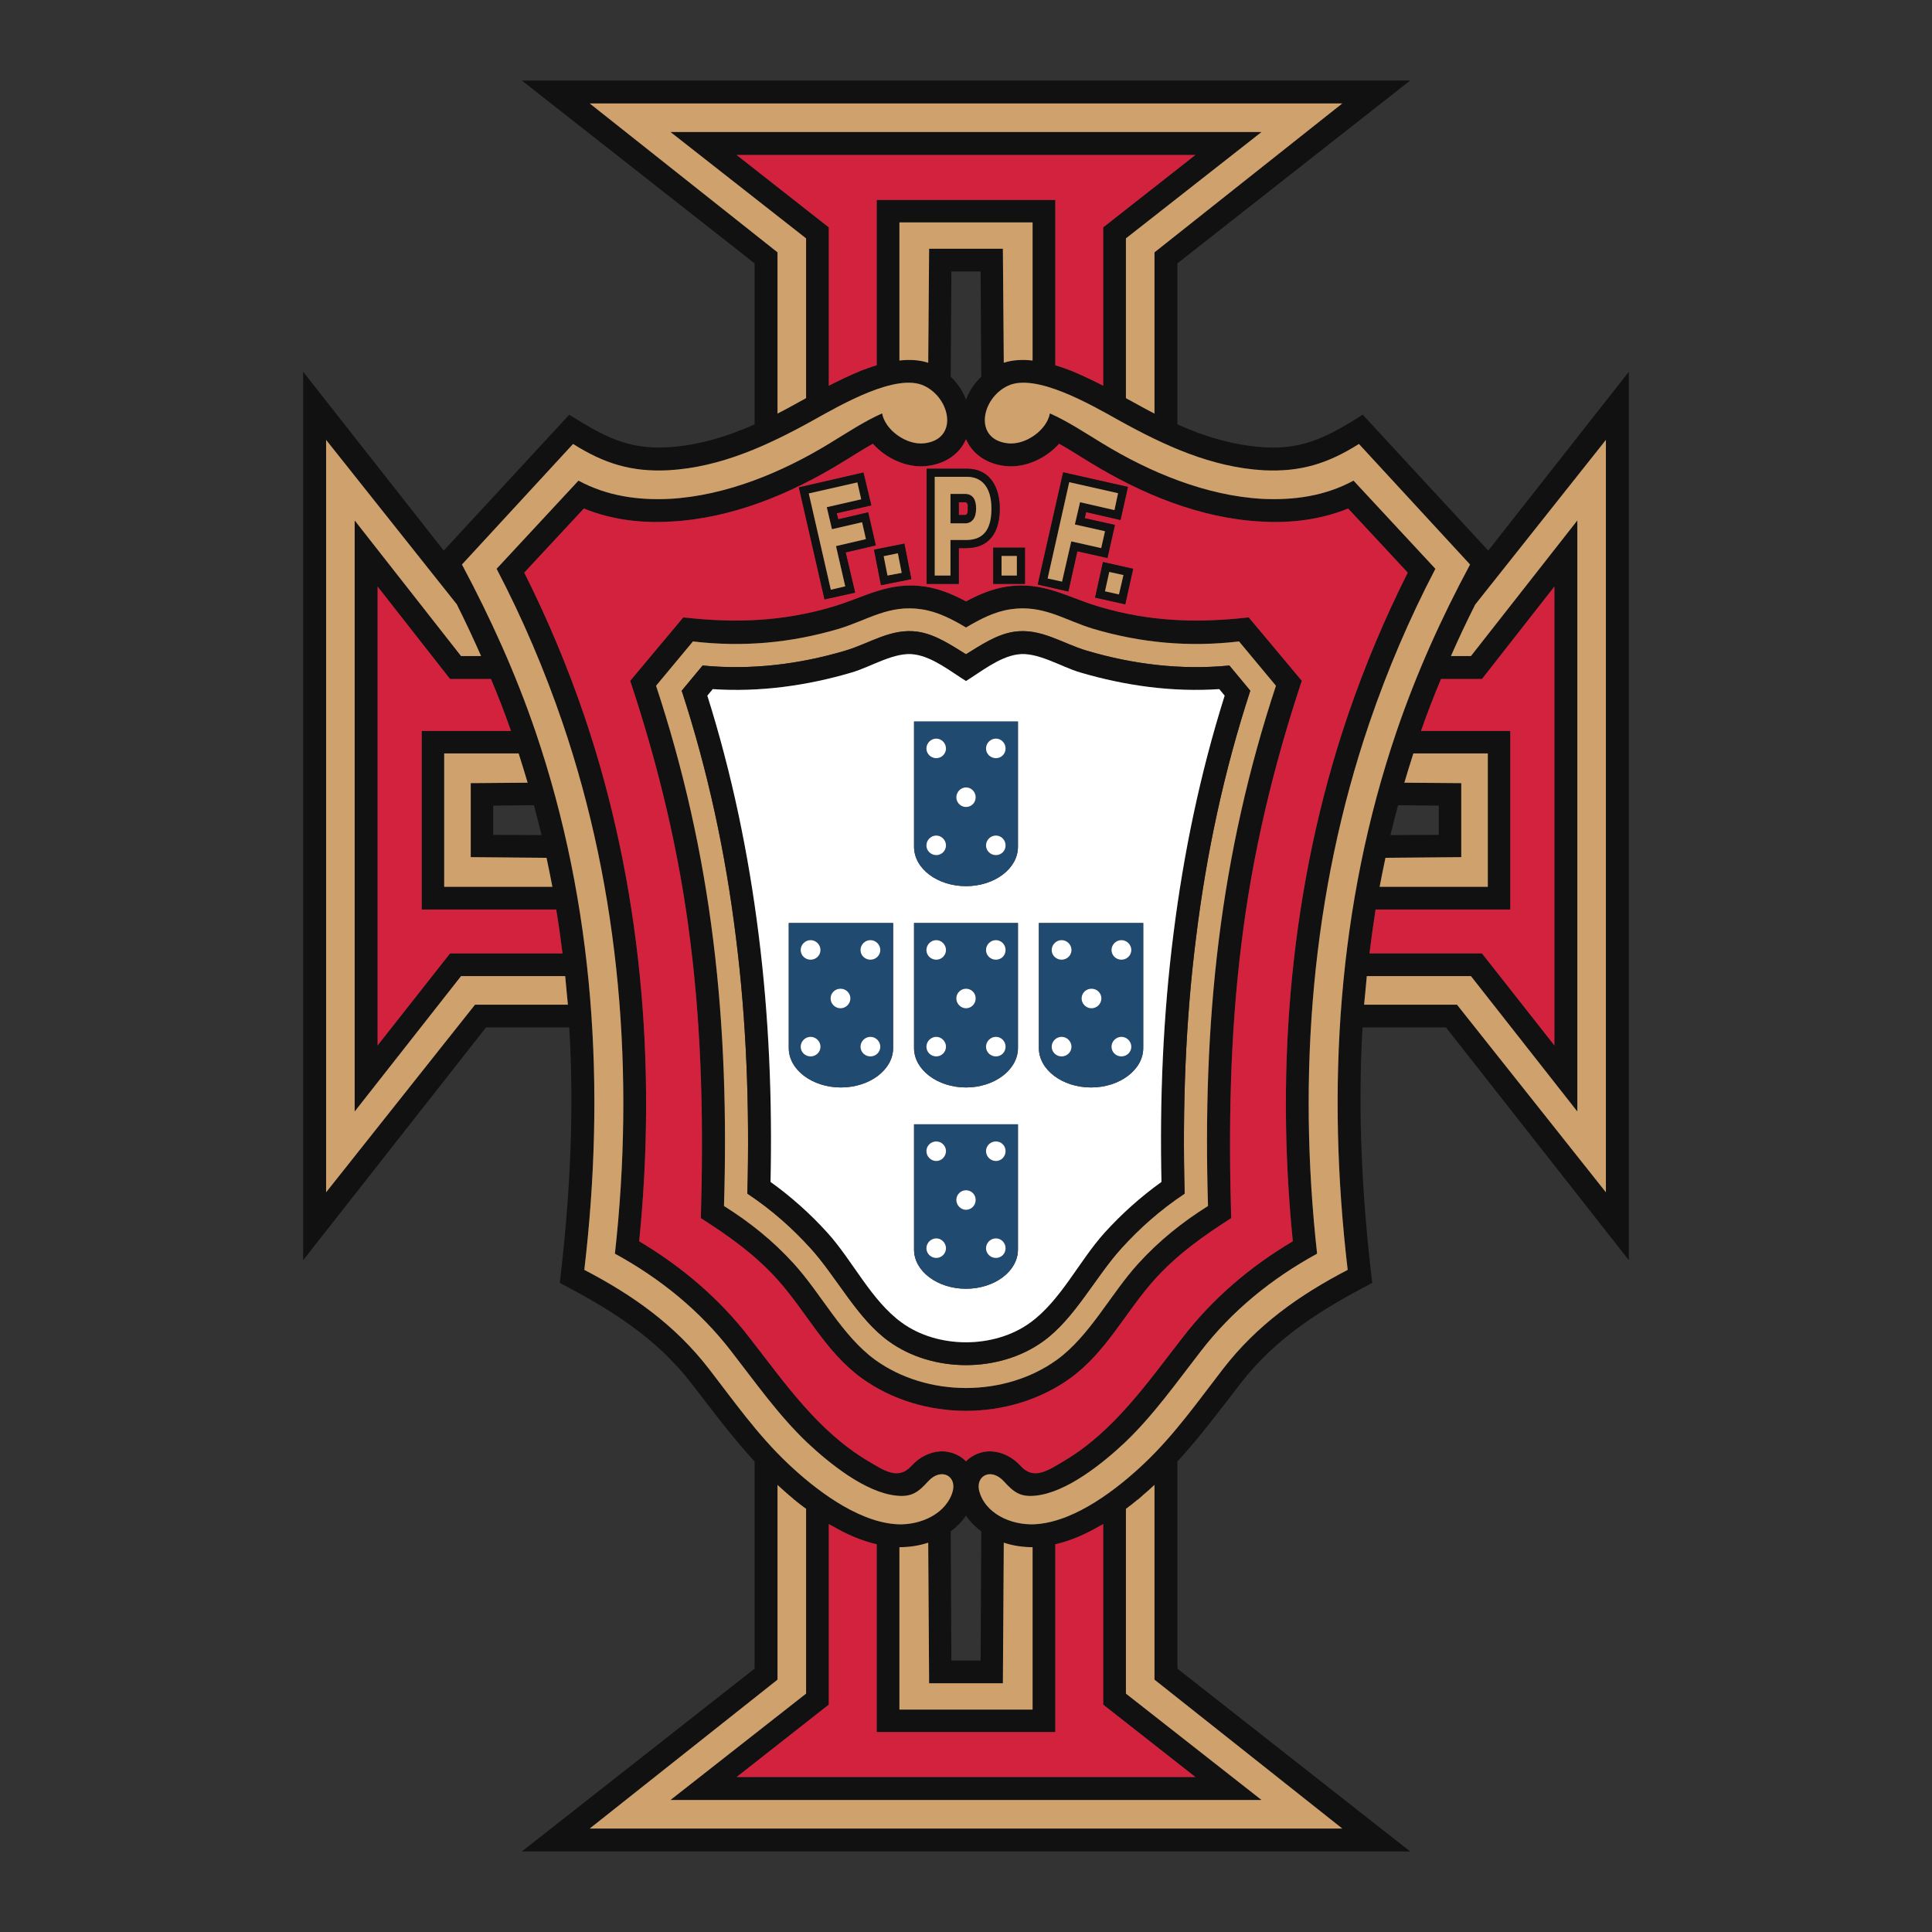 <?xml version="1.0" encoding="utf-8"?>
<!--Designed by Vexels.com - 2018 All Rights Reserved - https://vexels.com/terms-and-conditions/-->
<svg version="1.1" id="Layer_1" xmlns="http://www.w3.org/2000/svg" xmlns:xlink="http://www.w3.org/1999/xlink" x="0px" y="0px"
	 viewBox="0 0 1200 1200" enable-background="new 0 0 1200 1200" xml:space="preserve">
<rect x="0" y="0" width="1200" height="1200" fill="#333333" stroke="none"/>
<g>
	<path fill="none" d="M590.919,1031.394h18.163l0.417-80.187c-3.631-2.795-6.982-6.008-9.499-9.919
		c-2.516,3.912-5.867,7.124-9.499,9.919L590.919,1031.394z"/>
	<path fill="none" d="M609.499,233.984l-0.417-65.378h-18.163l-0.417,65.378c4.192,4.053,7.543,8.942,9.499,14.25
		C601.956,242.926,605.31,238.036,609.499,233.984z"/>
	<path fill="none" d="M868.364,500.113c-1.675,6.288-3.211,12.435-4.749,18.58l30.034-0.139v-18.161L868.364,500.113z"/>
	<path fill="none" d="M336.386,518.693c-1.539-6.145-3.074-12.292-4.749-18.58l-25.285,0.28v18.161L336.386,518.693z"/>
	<path fill="#111111" d="M435.293,756.604c17.462,11.177,33.248,22.351,47.219,37.719c18.303,20.255,30.175,45.402,52.806,61.747
		c37.44,26.962,91.922,26.962,129.362,0c22.632-16.345,34.507-41.491,52.806-61.747c13.971-15.368,29.757-26.543,47.219-37.719
		c-1.679-57.277-0.698-114.136,6.428-170.993c6.842-55.742,19.698-109.387,37.437-162.751l-32.968-39.395
		c-31.85,3.632-61.607,2.653-92.623-6.566c-20.115-5.868-34.647-15.927-57.556-12.573c-8.941,1.397-17.462,4.889-25.425,9.221
		c-7.963-4.331-16.484-7.824-25.425-9.221c-22.912-3.354-37.44,6.705-57.556,12.573c-31.016,9.219-60.77,10.198-92.623,6.566
		l-32.968,39.395c17.742,53.365,30.595,107.009,37.44,162.751C435.994,642.468,436.969,699.327,435.293,756.604z M430.404,398.412
		c31.016,3.632,60.629,0.979,90.527-7.822c18.019-5.449,31.152-15.229,51.408-12.154c9.919,1.397,19.281,6.286,27.661,11.316
		c8.521-5.03,17.742-9.919,27.661-11.316c20.255-3.075,33.389,6.705,51.411,12.154c29.894,8.801,59.511,11.454,90.524,7.822
		l22.912,27.522c-17.045,51.549-28.779,103.936-35.485,157.862c-6.845,54.901-8.384,109.943-6.705,165.265
		c-16.204,10.198-30.315,21.513-43.308,35.763c-17.185,18.859-30.038,44.844-50.573,59.791c-32.407,23.33-80.464,23.33-112.875,0
		c-20.536-14.947-33.392-40.932-50.574-59.791c-12.99-14.25-27.101-25.565-43.304-35.763c1.675-55.322,0.137-110.364-6.708-165.265
		c-6.705-53.926-18.44-106.313-35.485-157.862L430.404,398.412z"/>
	<path fill="#111111" d="M353.57,638.139c3.211,53.086,0.417,105.754-5.867,158.699c31.289,16.345,59.371,33.669,81.446,62.028
		c12.85,16.623,25.425,33.528,39.533,48.894v128.665L324.09,1150h551.82l-144.592-113.576V907.759
		c14.111-15.366,26.683-32.271,39.536-48.894c22.071-28.359,50.15-45.682,81.446-62.028c-6.288-52.945-9.081-105.613-6.008-158.699
		h51.828l113.576,144.59V230.911l-87.313,111.061l-77.955-84.379c-20.533,12.854-35.902,21.655-60.766,20.257
		c-19-1.117-37.16-6.565-54.345-14.249V163.576L875.91,50H324.093l144.588,113.576v100.026
		c-17.185,7.684-35.344,13.132-54.345,14.249c-24.865,1.398-40.231-7.403-60.766-20.257l-77.955,84.379l-87.313-111.061v551.817
		l113.576-144.59H353.57z M833.72,1135.75H366.283l116.647-92.481V922.288c1.819,1.817,3.915,3.494,5.871,5.309
		c0.137,0,0.137,0.14,0.28,0.28c0,0,0.137,0.139,0.277,0.139c0.28,0.42,0.698,0.698,1.118,0.978c0,0.14,0.137,0.14,0.277,0.28
		c0.28,0.28,0.701,0.559,0.981,0.837c0,0,0,0,0.137,0c0,0.14,0.14,0.28,0.28,0.28c0,0.14,0.14,0.14,0.28,0.279
		c0.277,0.14,0.42,0.42,0.698,0.698c0.28,0.14,0.561,0.42,0.838,0.56c0.28,0.279,0.561,0.419,0.698,0.698
		c0.28,0.14,0.561,0.419,0.838,0.557c0.28,0.281,0.42,0.421,0.701,0.56c0.277,0.28,0.701,0.559,0.978,0.839
		c0.14,0,0.277,0.138,0.421,0.279c0.417,0.279,0.698,0.558,0.978,0.698c0.277,0.28,0.557,0.42,0.838,0.7
		c0.277,0.139,0.557,0.418,0.978,0.697c0,0,0.14,0.14,0.277,0.14v114.833l-84.239,66.079h367.134l-84.239-66.079V937.097
		c0.14,0,0.277-0.14,0.557-0.279c0.14-0.14,0.14-0.14,0.28-0.28c0.14-0.14,0.277-0.14,0.417-0.279c0.28-0.28,0.701-0.56,0.978-0.84
		h0.14c0.14-0.139,0.14-0.139,0.28-0.279c0.14,0,0.14-0.139,0.28-0.139c0.277-0.28,0.557-0.419,0.838-0.698
		c0.14-0.141,0.28-0.141,0.28-0.279c0.14,0,0.277-0.14,0.277-0.14c0.28-0.279,0.561-0.56,0.838-0.7
		c0.143-0.138,0.28-0.138,0.28-0.279c0.14,0,0.28-0.139,0.28-0.139c0.42-0.42,0.838-0.7,1.118-0.979
		c0.137-0.14,0.28-0.14,0.28-0.279c0.137,0,0.277-0.14,0.417-0.14c0.838-0.698,1.539-1.397,2.373-2.094
		c0.143-0.14,0.28-0.14,0.28-0.28c2.657-2.235,5.17-4.471,7.546-6.706v120.981L833.72,1135.75z M655.46,1075.819v-116.65
		c9.362-2.096,18.583-6.147,27.244-11.177c0.838-0.42,1.675-0.837,2.516-1.397v112.18l57.275,44.984H457.508l57.275-44.984v-112.18
		c0.838,0.56,1.679,0.977,2.513,1.397c8.664,5.03,17.882,9.081,27.244,11.177v116.65H655.46z M397.432,606.426
		c-5.444-55.042-16.761-109.664-34.644-162.192c-10.336-30.316-22.772-59.932-37.16-88.571l37.02-39.814
		c17.045,6.985,35.762,9.221,54.065,8.103c37.581-1.956,74.18-17.045,106.033-36.6c6.565-3.913,12.853-8.103,19.418-11.736
		c8.104,9.081,21.093,15.227,33.389,13.831c10.617-1.117,20.119-6.706,24.447-16.625c4.329,9.919,13.831,15.508,24.447,16.625
		c12.295,1.397,25.285-4.75,33.389-13.831c6.565,3.633,12.853,7.823,19.418,11.736c31.853,19.555,68.453,34.644,106.033,36.6
		c18.3,1.118,36.883-1.117,54.065-8.103l37.02,39.814c-14.388,28.639-26.82,58.256-37.16,88.571
		c-17.882,52.528-29.197,107.15-34.647,162.192c-5.447,54.762-5.03,110.083,0.42,164.567
		c-26.403,15.646-49.736,35.483-68.453,59.792c-21.794,27.94-42.47,58.116-73.482,76.555c-9.919,5.868-18.86,12.294-27.101,3.214
		c-5.45-6.008-12.155-8.802-18.303-9.081c-5.727-0.279-11.595,2.094-15.646,6.147c-4.052-4.053-9.919-6.426-15.786-6.147
		c-6.144,0.279-12.713,3.072-18.159,9.081c-8.244,9.08-17.185,2.654-27.104-3.214c-31.012-18.44-51.825-48.755-73.482-76.555
		c-18.717-24.309-42.19-44.145-68.453-59.792C402.465,716.51,402.882,661.189,397.432,606.426z M457.508,96.24h284.988
		l-57.275,44.984v98.349c-6.291-3.212-12.996-6.426-19.701-9.221c-3.351-1.257-6.705-2.514-10.059-3.492V124.18H544.54V226.86
		c-3.354,0.978-6.708,2.235-10.059,3.492c-6.708,2.794-13.41,6.008-19.698,9.221v-98.349L457.508,96.24z M558.648,138.151h82.704
		v85.775c-6.288-0.698-12.432-0.419-17.882,1.397l-0.561-70.827h-45.821l-0.557,70.827c-5.45-1.816-11.598-2.095-17.882-1.397
		V138.151z M590.919,168.606h18.163l0.417,65.378c-4.189,4.053-7.543,8.942-9.499,14.25c-1.956-5.308-5.307-10.198-9.499-14.25
		L590.919,168.606z M600,941.288c2.516,3.912,5.867,7.124,9.499,9.919l-0.417,80.187h-18.163l-0.417-80.187
		C594.133,948.412,597.484,945.199,600,941.288z M622.909,1045.505l0.561-87.312c5.867,1.956,12.015,2.793,17.882,2.793v100.864
		h-82.704V960.985c5.867,0,12.015-0.837,17.882-2.793l0.557,87.312H622.909z M997.449,273.24v467.298l-92.483-116.51h-57.696
		c0.28-2.934,0.557-5.867,0.838-8.662c0.28-3.073,0.557-6.145,0.838-9.08h64.681l66.08,84.1V323.253l-66.08,84.239h-12.432
		c4.749-10.758,9.779-21.514,15.086-31.99L997.449,273.24z M907.62,532.384v-45.962l-35.344-0.279
		c1.816-6.007,3.635-12.154,5.59-18.161h46.238v82.842h-67.194c1.118-6.007,2.376-12.013,3.631-18.02L907.62,532.384z
		 M863.614,518.693c1.539-6.145,3.074-12.292,4.749-18.58l25.285,0.28v18.161L863.614,518.693z M938.075,564.935V454.012h-55.46
		c3.771-10.896,7.963-21.652,12.432-32.269h25.425l44.983-57.417v284.988l-44.983-57.138h-69.851
		c1.121-9.081,2.376-18.161,3.775-27.241H938.075z M784.966,292.101c22.909,1.117,39.813-4.191,59.091-16.346l69.013,74.88
		c-18.023,33.528-33.389,67.755-45.684,103.797c-36.74,107.989-43.585,221.844-30.315,334.302
		c-30.315,15.786-56.297,34.226-77.394,61.469c-15.646,20.255-30.175,40.932-48.895,58.674
		c-16.764,15.926-42.19,35.483-66.08,37.718c-13.69,1.398-30.732-4.61-35.902-18.58c-4.189-11.175,6.565-16.903,14.668-7.963
		c6.008,6.566,10.059,9.918,19.558,8.94c19.418-1.816,42.049-20.256,55.603-32.97c17.879-17.043,31.99-37.159,47.076-56.578
		c19.558-25.425,44.286-45.404,72.367-60.77c-12.295-110.503-3.494-224.219,32.548-329.833
		c11.177-32.69,24.728-64.541,40.935-95.554l-50.851-54.763c-17.602,9.499-36.743,12.295-56.721,11.316
		c-34.924-1.957-69.851-16.484-99.325-34.506c-11.037-6.707-21.514-13.691-32.551-18.58c-1.956,10.478-15.229,19.837-26.123,18.58
		c-21.374-2.375-16.624-27.941,0.137-35.763c17.185-7.963,51.131,11.595,68.873,21.513
		C722.934,276.593,752.415,290.284,784.966,292.101z M366.283,64.249H833.72l-116.65,92.482v100.164
		c-5.17-2.653-10.199-5.447-15.229-8.242c-0.838-0.419-1.675-0.837-2.513-1.396V148.07l84.239-66.079H416.433l84.239,66.079v99.187
		c-0.838,0.559-1.675,0.977-2.513,1.396c-5.03,2.795-10.059,5.589-15.229,8.242V156.731L366.283,64.249z M355.943,275.755
		c19.278,12.154,36.182,17.463,59.094,16.346c32.551-1.817,62.025-15.508,89.966-31.015c17.742-9.918,51.688-29.476,68.873-21.513
		c16.761,7.822,21.514,33.388,0.14,35.763c-10.897,1.257-24.17-8.102-26.126-18.58c-11.034,4.889-21.514,11.873-32.551,18.58
		c-29.474,18.022-64.401,32.549-99.328,34.506c-19.975,0.979-39.116-1.816-56.718-11.316l-50.851,54.763
		c16.207,31.013,29.757,62.864,40.935,95.554c36.042,105.614,44.843,219.33,32.551,329.833
		c28.079,15.366,52.806,35.344,72.364,60.77c15.086,19.419,29.197,39.535,47.079,56.578c13.55,12.713,36.179,31.153,55.6,32.97
		c9.499,0.978,13.55-2.375,19.558-8.94c8.104-8.94,18.86-3.212,14.668,7.963c-5.307,13.97-22.211,19.978-35.902,18.58
		c-23.89-2.235-49.315-21.792-66.08-37.718c-18.72-17.742-33.248-38.419-48.895-58.674c-21.096-27.243-47.079-45.682-77.394-61.469
		c13.27-112.459,6.428-226.313-30.315-334.302c-12.292-36.042-27.802-70.269-45.684-103.797L355.943,275.755z M292.38,486.422
		v45.962l47.079,0.42c1.258,6.007,2.516,12.013,3.631,18.02h-67.194v-82.842h46.238c1.959,6.007,3.775,12.154,5.59,18.161
		L292.38,486.422z M331.636,500.113c1.675,6.288,3.211,12.435,4.749,18.58l-30.034-0.139v-18.161L331.636,500.113z M261.925,454.012
		v110.923h83.542c1.535,9.08,2.794,18.16,3.912,27.241h-69.851l-44.983,57.138V364.326l44.983,57.417h25.425
		c4.469,10.617,8.661,21.373,12.436,32.269H261.925z M202.551,740.538V273.24l81.169,102.12
		c5.31,10.618,10.336,21.374,15.089,32.132h-12.436l-66.08-84.239v367.133l66.08-84.1h64.681c0.28,2.935,0.561,6.007,0.838,9.08
		c0.28,2.795,0.561,5.728,0.838,8.662h-57.696L202.551,740.538z"/>
	<path fill="#CFA16D" d="M576.531,958.192c-5.867,1.956-12.015,2.793-17.882,2.793v100.864h82.704V960.985
		c-5.867,0-12.015-0.837-17.882-2.793l-0.561,87.312h-45.821L576.531,958.192z"/>
	<path fill="#CFA16D" d="M856.909,550.825h67.194v-82.842h-46.238c-1.956,6.007-3.775,12.154-5.59,18.161l35.344,0.279v45.962
		l-47.079,0.42C859.286,538.811,858.027,544.818,856.909,550.825z"/>
	<path fill="#D3223D" d="M850.621,592.176h69.851l44.983,57.138V364.326l-44.983,57.417h-25.425
		c-4.469,10.617-8.661,21.373-12.432,32.269h55.46v110.923h-83.678C852.998,574.015,851.743,583.095,850.621,592.176z"/>
	<path fill="#CFA16D" d="M913.627,407.492l66.08-84.239v367.133l-66.08-84.1h-64.681c-0.28,2.935-0.557,6.007-0.838,9.08
		c-0.28,2.795-0.557,5.728-0.838,8.662h57.696l92.483,116.51V273.24l-81.169,102.262c-5.307,10.477-10.336,21.233-15.086,31.99
		H913.627z"/>
	<path fill="#CFA16D" d="M576.531,225.323l0.557-70.827h45.821l0.561,70.827c5.45-1.816,11.595-2.095,17.882-1.397v-85.775h-82.704
		v85.775C564.933,223.228,571.08,223.507,576.531,225.323z"/>
	<path fill="#D3223D" d="M534.481,230.352c3.351-1.257,6.705-2.514,10.059-3.492V124.18H655.46V226.86
		c3.354,0.978,6.708,2.235,10.059,3.492c6.705,2.794,13.41,6.008,19.701,9.221v-98.349l57.275-44.984H457.508l57.275,44.984v98.349
		C521.071,236.361,527.773,233.147,534.481,230.352z"/>
	<path fill="#CFA16D" d="M482.93,256.895c5.17-2.653,10.199-5.447,15.229-8.242c0.838-0.419,1.675-0.837,2.513-1.396V148.07
		l-84.239-66.079h367.134l-84.239,66.079v99.187c0.838,0.559,1.675,0.977,2.513,1.396c5.03,2.795,10.059,5.589,15.229,8.242V156.731
		l116.65-92.482H366.283l116.647,92.482V256.895z"/>
	<path fill="#CFA16D" d="M275.896,467.983v82.842h67.194c-1.115-6.007-2.373-12.013-3.631-18.02l-47.079-0.42v-45.962l35.344-0.279
		c-1.816-6.007-3.631-12.154-5.59-18.161H275.896z"/>
	<path fill="#D3223D" d="M279.527,421.743l-44.983-57.417v284.988l44.983-57.138h69.851c-1.118-9.081-2.376-18.161-3.912-27.241
		h-83.542V454.012h55.463c-3.775-10.896-7.967-21.652-12.436-32.269H279.527z"/>
	<path fill="#CFA16D" d="M351.892,615.366c-0.277-3.073-0.557-6.145-0.838-9.08h-64.681l-66.08,84.1V323.253l66.08,84.239h12.436
		c-4.753-10.758-9.779-21.514-15.089-32.132l-81.169-102.12v467.298l92.483-116.51h57.696
		C352.452,621.094,352.172,618.161,351.892,615.366z"/>
	<path fill="#D3223D" d="M599.302,311.937h-3.775v7.964h3.775c1.956,0,1.816-2.515,1.816-4.052
		C601.118,314.033,601.398,311.937,599.302,311.937z"/>
	<path fill="#D3223D" d="M465.468,830.785c21.657,27.801,42.47,58.116,73.482,76.555c9.919,5.868,18.86,12.294,27.104,3.214
		c5.447-6.008,12.015-8.802,18.159-9.081c5.867-0.279,11.735,2.094,15.786,6.147c4.052-4.053,9.919-6.426,15.646-6.147
		c6.148,0.279,12.853,3.072,18.303,9.081c8.24,9.08,17.182,2.654,27.101-3.214c31.012-18.44,51.688-48.615,73.482-76.555
		c18.717-24.309,42.049-44.145,68.453-59.792c-5.45-54.483-5.867-109.805-0.42-164.567c5.45-55.042,16.764-109.664,34.647-162.192
		c10.34-30.316,22.772-59.932,37.16-88.571l-37.02-39.814c-17.182,6.985-35.765,9.221-54.065,8.103
		c-37.581-1.956-74.18-17.045-106.033-36.6c-6.565-3.913-12.853-8.103-19.418-11.736c-8.104,9.081-21.093,15.227-33.389,13.831
		c-10.617-1.117-20.119-6.706-24.447-16.625c-4.329,9.919-13.831,15.508-24.447,16.625c-12.295,1.397-25.285-4.75-33.389-13.831
		c-6.565,3.633-12.853,7.823-19.418,11.736c-31.853,19.555-68.453,34.644-106.033,36.6c-18.303,1.118-37.02-1.117-54.065-8.103
		l-37.02,39.814c14.388,28.639,26.824,58.256,37.16,88.571c17.882,52.528,29.2,107.15,34.644,162.192
		c5.45,54.762,5.033,110.083-0.417,164.567C423.278,786.639,446.751,806.476,465.468,830.785z M660.349,293.358l40.237,9.079
		l-4.612,20.537l-21.374-4.891l-0.838,3.772l18.72,4.191l-4.612,20.537l-18.72-4.191l-5.587,25.006l-18.997-4.331L660.349,293.358z
		 M703.797,353.289l-4.886,22.071l-18.723-4.189l4.89-22.073L703.797,353.289z M636.603,340.158v22.491h-19.698v-22.491H636.603z
		 M575.553,291.123h25.008c14.528,0,20.392,11.734,20.392,24.726c0,13.969-5.727,24.588-20.953,24.588h-4.472v22.211h-19.975
		V291.123z M565.076,354.686l0.978,5.029l-18.86,3.772l-4.329-22.073l18.857-3.772L565.076,354.686z M536.297,293.497l4.89,20.396
		l-21.514,4.89l0.978,3.771l18.58-4.33l4.749,20.536l-18.72,4.331l5.871,25.006l-19.004,4.191l-15.923-69.571L536.297,293.497z
		 M391.428,422.86l32.968-39.395c31.853,3.632,61.607,2.653,92.623-6.566c20.115-5.868,34.644-15.927,57.556-12.573
		c8.941,1.397,17.462,4.889,25.425,9.221c7.963-4.331,16.484-7.824,25.425-9.221c22.909-3.354,37.44,6.705,57.556,12.573
		c31.016,9.219,60.773,10.198,92.623,6.566l32.968,39.395c-17.739,53.365-30.595,107.009-37.437,162.751
		c-7.126,56.857-8.107,113.716-6.428,170.993c-17.462,11.177-33.248,22.351-47.219,37.719c-18.3,20.255-30.175,45.402-52.806,61.747
		c-37.44,26.962-91.922,26.962-129.362,0c-22.632-16.345-34.503-41.491-52.806-61.747c-13.971-15.368-29.757-26.543-47.219-37.719
		c1.675-57.277,0.701-114.136-6.425-170.993C422.023,529.869,409.17,476.225,391.428,422.86z"/>
	<path fill="#CFA16D" d="M717.07,922.288c-2.376,2.235-4.89,4.471-7.546,6.706c0,0.14-0.137,0.14-0.28,0.28
		c-0.834,0.698-1.535,1.396-2.373,2.094c-0.14,0-0.28,0.14-0.417,0.14c0,0.139-0.143,0.139-0.28,0.279
		c-0.28,0.279-0.698,0.559-1.118,0.979c0,0-0.14,0.139-0.28,0.139c0,0.14-0.137,0.14-0.28,0.279c-0.277,0.14-0.557,0.421-0.838,0.7
		c0,0-0.137,0.14-0.277,0.14c0,0.138-0.14,0.138-0.28,0.279c-0.28,0.28-0.561,0.418-0.838,0.698c-0.14,0-0.14,0.139-0.28,0.139
		c-0.14,0.14-0.14,0.14-0.28,0.279h-0.14c-0.277,0.28-0.698,0.56-0.978,0.84c-0.14,0.139-0.277,0.139-0.417,0.279
		c-0.14,0.139-0.14,0.139-0.28,0.28c-0.28,0.139-0.417,0.279-0.557,0.279v114.833l84.239,66.079H416.433l84.239-66.079V937.097
		c-0.137,0-0.277-0.14-0.277-0.14c-0.421-0.279-0.701-0.558-0.978-0.697c-0.28-0.28-0.561-0.42-0.838-0.7
		c-0.28-0.14-0.561-0.419-0.978-0.698c-0.143-0.14-0.28-0.279-0.421-0.279c-0.277-0.28-0.701-0.558-0.978-0.839
		c-0.28-0.139-0.42-0.279-0.701-0.56c-0.277-0.138-0.557-0.417-0.838-0.557c-0.137-0.28-0.417-0.42-0.698-0.698
		c-0.277-0.14-0.557-0.42-0.838-0.56c-0.277-0.279-0.42-0.558-0.698-0.698c-0.14-0.139-0.28-0.139-0.28-0.279
		c-0.14,0-0.28-0.14-0.28-0.28c-0.137,0-0.137,0-0.137,0c-0.28-0.278-0.701-0.557-0.981-0.837c-0.14-0.14-0.277-0.14-0.277-0.28
		c-0.421-0.28-0.838-0.558-1.118-0.978c-0.14,0-0.277-0.139-0.277-0.139c-0.143-0.14-0.143-0.28-0.28-0.28
		c-1.956-1.816-4.052-3.492-5.871-5.309v120.981l-116.647,92.481H833.72l-116.65-92.481V922.288z"/>
	<path fill="#D3223D" d="M517.296,947.993c-0.834-0.42-1.675-0.837-2.513-1.397v112.18l-57.275,44.984h284.988l-57.275-44.984
		v-112.18c-0.841,0.56-1.679,0.977-2.516,1.397c-8.661,5.03-17.882,9.081-27.244,11.177v116.65H544.54v-116.65
		C535.179,957.073,525.96,953.023,517.296,947.993z"/>
	<path fill="#CFA16D" d="M449.684,749.061c16.204,10.198,30.315,21.513,43.304,35.763c17.182,18.859,30.038,44.844,50.574,59.791
		c32.411,23.33,80.468,23.33,112.875,0c20.536-14.947,33.389-40.932,50.573-59.791c12.993-14.25,27.104-25.565,43.308-35.763
		c-1.679-55.322-0.14-110.364,6.705-165.265c6.705-53.926,18.44-106.313,35.485-157.862l-22.912-27.522
		c-31.012,3.632-60.63,0.979-90.524-7.822c-18.023-5.449-31.156-15.229-51.411-12.154c-9.919,1.397-19.141,6.286-27.661,11.316
		c-8.381-5.03-17.742-9.919-27.661-11.316c-20.255-3.075-33.389,6.705-51.408,12.154c-29.898,8.801-59.511,11.454-90.527,7.822
		l-22.912,27.522c17.045,51.549,28.779,103.936,35.485,157.862C449.821,638.697,451.36,693.739,449.684,749.061z M436.411,413.361
		c29.757,2.933,59.932-0.698,88.571-9.219c15.226-4.471,28.636-14.25,45.263-11.736c10.894,1.675,20.673,8.382,29.754,13.97
		c9.081-5.588,18.86-12.295,29.757-13.97c16.624-2.514,30.034,7.265,45.26,11.735c28.639,8.522,58.814,12.154,88.571,9.221
		l12.993,15.646c-16.344,50.014-27.244,101.003-33.669,153.111c-6.565,51.968-8.521,105.055-7.122,159.258
		c-15.509,10.338-27.942,21.513-39.256,33.948c-16.207,17.882-29.06,43.726-48.478,57.696c-27.241,19.837-68.873,19.837-96.114,0
		c-19.418-13.97-32.271-39.814-48.474-57.696c-11.318-12.435-23.75-23.61-39.256-33.948c1.395-54.203-0.561-107.291-7.126-159.258
		c-6.428-52.109-17.325-103.098-33.669-153.111L436.411,413.361z"/>
	<path fill="#111111" d="M464.213,741.377c15.506,10.338,27.938,21.513,39.256,33.948c16.204,17.882,29.056,43.726,48.474,57.696
		c27.241,19.837,68.873,19.837,96.114,0c19.418-13.97,32.271-39.814,48.478-57.696c11.314-12.435,23.747-23.61,39.256-33.948
		c-1.398-54.203,0.557-107.291,7.122-159.258c6.425-52.109,17.325-103.098,33.669-153.111l-12.993-15.646
		c-29.757,2.933-59.932-0.698-88.571-9.221c-15.226-4.47-28.636-14.249-45.26-11.735c-10.897,1.675-20.676,8.382-29.757,13.97
		c-9.081-5.588-18.86-12.295-29.754-13.97c-16.628-2.514-30.038,7.265-45.263,11.736c-28.639,8.521-58.814,12.152-88.571,9.219
		l-12.993,15.646c16.344,50.014,27.241,101.003,33.669,153.111C463.652,634.086,465.608,687.174,464.213,741.377z M442.696,428.03
		c29.06,1.954,58.397-2.096,86.335-10.34c12.015-3.493,26.824-13.132,39.116-11.175C579.604,408.191,590.919,417.411,600,423
		c9.081-5.589,20.396-14.809,31.853-16.485c12.292-1.957,27.101,7.682,39.116,11.175c27.942,8.244,57.275,12.294,86.332,10.338
		l3.354,4.053c-15.226,48.335-25.565,98.069-31.85,148.361c-6.425,50.851-8.524,102.261-7.406,153.671
		c-12.853,9.221-24.728,19.837-35.344,31.573c-15.783,17.462-27.241,42.189-46.241,55.88c-22.351,16.205-57.275,16.205-79.627,0
		c-19-13.691-30.455-38.418-46.241-55.88c-10.617-11.736-22.492-22.352-35.344-31.573c1.118-51.41-0.978-102.82-7.406-153.671
		c-6.285-50.292-16.621-100.026-31.85-148.361L442.696,428.03z"/>
	<path fill="#CFA16D" d="M626.123,239.573c-16.761,7.822-21.51,33.388-0.137,35.763c10.894,1.257,24.167-8.102,26.123-18.58
		c11.037,4.889,21.514,11.873,32.551,18.58c29.474,18.022,64.401,32.549,99.325,34.506c19.978,0.979,39.119-1.816,56.721-11.316
		l50.851,54.763c-16.207,31.013-29.757,62.864-40.935,95.554c-36.042,105.614-44.843,219.33-32.548,329.833
		c-28.082,15.366-52.81,35.344-72.367,60.77c-15.086,19.419-29.197,39.535-47.076,56.578c-13.554,12.713-36.185,31.153-55.603,32.97
		c-9.499,0.978-13.55-2.375-19.558-8.94c-8.104-8.94-18.857-3.212-14.668,7.963c5.17,13.97,22.211,19.978,35.902,18.58
		c23.89-2.235,49.315-21.792,66.08-37.718c18.72-17.742,33.248-38.419,48.895-58.674c21.096-27.243,47.079-45.682,77.394-61.469
		c-13.27-112.459-6.425-226.313,30.315-334.302c12.295-36.042,27.661-70.269,45.684-103.797l-69.013-74.88
		c-19.278,12.154-36.182,17.463-59.091,16.346c-32.551-1.817-62.031-15.508-89.97-31.015
		C677.254,251.168,643.308,231.61,626.123,239.573z"/>
	<path fill="#CFA16D" d="M362.929,788.735c30.315,15.786,56.297,34.226,77.394,61.469c15.646,20.255,30.175,40.932,48.895,58.674
		c16.764,15.926,42.19,35.483,66.08,37.718c13.69,1.398,30.595-4.61,35.902-18.58c4.192-11.175-6.565-16.903-14.668-7.963
		c-6.008,6.566-10.059,9.918-19.558,8.94c-19.421-1.816-42.049-20.256-55.6-32.97c-17.882-17.043-31.993-37.159-47.079-56.578
		c-19.558-25.425-44.286-45.404-72.364-60.77c12.292-110.503,3.491-224.219-32.551-329.833
		c-11.177-32.69-24.728-64.541-40.935-95.554l50.851-54.763c17.602,9.499,36.743,12.295,56.718,11.316
		c34.927-1.957,69.854-16.484,99.328-34.506c11.037-6.707,21.517-13.691,32.551-18.58c1.956,10.478,15.229,19.837,26.126,18.58
		c21.374-2.375,16.621-27.941-0.14-35.763c-17.185-7.963-51.131,11.595-68.873,21.513c-27.942,15.507-57.415,29.198-89.966,31.015
		c-22.912,1.117-39.817-4.191-59.094-16.346l-69.013,74.88c17.882,33.528,33.392,67.755,45.684,103.797
		C369.357,562.421,376.199,676.276,362.929,788.735z"/>
	<path fill="#111111" d="M606.288,315.849c0-5.028-1.675-9.079-6.985-9.079h-8.941v18.3h8.941
		C603.631,325.07,606.288,321.996,606.288,315.849z M601.118,315.849c0,1.537,0.14,4.052-1.816,4.052h-3.775v-7.964h3.775
		C601.398,311.937,601.118,314.033,601.118,315.849z"/>
	<path fill="#111111" d="M595.528,340.437H600c15.226,0,20.953-10.619,20.953-24.588c0-12.992-5.864-24.726-20.392-24.726h-25.008
		v71.526h19.975V340.437z M590.361,357.48h-9.779v-61.329h19.978c9.218,0,15.226,6.426,15.226,19.698
		c0,11.177-3.491,19.559-15.786,19.559h-9.639V357.48z"/>
	<path fill="#FFFFFF" d="M478.601,734.112c12.853,9.221,24.728,19.837,35.344,31.573c15.786,17.462,27.241,42.189,46.241,55.88
		c22.351,16.205,57.275,16.205,79.627,0c19-13.691,30.458-38.418,46.241-55.88c10.617-11.736,22.492-22.352,35.344-31.573
		c-1.118-51.41,0.981-102.82,7.406-153.671c6.285-50.292,16.624-100.026,31.85-148.361l-3.354-4.053
		c-29.057,1.956-58.39-2.094-86.332-10.338c-12.015-3.493-26.824-13.132-39.116-11.175C620.396,408.191,609.081,417.411,600,423
		c-9.081-5.589-20.396-14.809-31.853-16.485c-12.292-1.957-27.101,7.682-39.116,11.175c-27.938,8.244-57.275,12.294-86.335,10.34
		l-3.351,4.051c15.229,48.335,25.565,98.069,31.85,148.361C477.623,631.292,479.719,682.702,478.601,734.112z M645.263,573.317
		h64.821v77.673c0,13.41-14.531,24.448-32.411,24.448c-17.882,0-32.411-11.038-32.411-24.448V573.317z M567.729,448.147h64.541
		v77.811c0,13.552-14.528,24.448-32.271,24.448s-32.271-10.896-32.271-24.448V448.147z M567.729,573.317h64.541v77.673
		c0,13.41-14.528,24.448-32.271,24.448s-32.271-11.038-32.271-24.448V573.317z M567.729,698.349h64.541v77.813
		c0,13.412-14.528,24.309-32.271,24.309s-32.271-10.897-32.271-24.309V698.349z M489.915,573.317h64.821v77.673
		c0,13.41-14.528,24.448-32.411,24.448c-17.879,0-32.411-11.038-32.411-24.448V573.317z"/>
	<path fill="#214A71" d="M600,675.439c17.742,0,32.271-11.038,32.271-24.448v-77.673h-64.541v77.673
		C567.729,664.401,582.258,675.439,600,675.439z M618.58,583.934c3.354,0,6.008,2.794,6.008,6.147s-2.653,6.007-6.008,6.007
		s-6.148-2.654-6.148-6.007S615.226,583.934,618.58,583.934z M618.58,644.005c3.354,0,6.008,2.794,6.008,6.146
		c0,3.353-2.653,6.008-6.008,6.008s-6.148-2.654-6.148-6.008C612.432,646.8,615.226,644.005,618.58,644.005z M600,614.11
		c3.354,0,6.008,2.653,6.008,6.007c0,3.353-2.653,6.145-6.008,6.145c-3.214,0-6.008-2.793-6.008-6.145
		C593.992,616.763,596.786,614.11,600,614.11z M581.56,583.934c3.214,0,6.008,2.794,6.008,6.147s-2.794,6.007-6.008,6.007
		c-3.354,0-6.148-2.654-6.148-6.007S578.206,583.934,581.56,583.934z M581.56,644.005c3.214,0,6.008,2.794,6.008,6.146
		c0,3.353-2.794,6.008-6.008,6.008c-3.354,0-6.148-2.654-6.148-6.008C575.412,646.8,578.206,644.005,581.56,644.005z"/>
	<path fill="#FFFFFF" d="M600,626.262c3.354,0,6.008-2.793,6.008-6.145c0-3.354-2.653-6.007-6.008-6.007
		c-3.214,0-6.008,2.653-6.008,6.007C593.992,623.469,596.786,626.262,600,626.262z"/>
	<path fill="#FFFFFF" d="M581.56,596.088c3.214,0,6.008-2.654,6.008-6.007s-2.794-6.147-6.008-6.147
		c-3.354,0-6.148,2.794-6.148,6.147S578.206,596.088,581.56,596.088z"/>
	<path fill="#FFFFFF" d="M581.56,656.159c3.214,0,6.008-2.654,6.008-6.008c0-3.352-2.794-6.146-6.008-6.146
		c-3.354,0-6.148,2.794-6.148,6.146C575.412,653.505,578.206,656.159,581.56,656.159z"/>
	<path fill="#FFFFFF" d="M618.58,596.088c3.354,0,6.008-2.654,6.008-6.007s-2.653-6.147-6.008-6.147s-6.148,2.794-6.148,6.147
		S615.226,596.088,618.58,596.088z"/>
	<path fill="#FFFFFF" d="M618.58,656.159c3.354,0,6.008-2.654,6.008-6.008c0-3.352-2.653-6.146-6.008-6.146
		s-6.148,2.794-6.148,6.146C612.432,653.505,615.226,656.159,618.58,656.159z"/>
	<path fill="#214A71" d="M600,800.47c17.742,0,32.271-10.897,32.271-24.309v-77.813h-64.541v77.813
		C567.729,789.573,582.258,800.47,600,800.47z M618.58,708.966c3.354,0,6.008,2.654,6.008,6.008c0,3.351-2.653,6.145-6.008,6.145
		s-6.148-2.794-6.148-6.145C612.432,711.62,615.226,708.966,618.58,708.966z M618.58,769.177c3.354,0,6.008,2.794,6.008,6.147
		c0,3.353-2.653,6.007-6.008,6.007s-6.148-2.654-6.148-6.007C612.432,771.972,615.226,769.177,618.58,769.177z M600,739.281
		c3.354,0,6.008,2.655,6.008,6.008s-2.653,6.148-6.008,6.148c-3.214,0-6.008-2.795-6.008-6.148S596.786,739.281,600,739.281z
		 M581.56,708.966c3.214,0,6.008,2.654,6.008,6.008c0,3.351-2.794,6.145-6.008,6.145c-3.354,0-6.148-2.794-6.148-6.145
		C575.412,711.62,578.206,708.966,581.56,708.966z M581.56,769.177c3.214,0,6.008,2.794,6.008,6.147
		c0,3.353-2.794,6.007-6.008,6.007c-3.354,0-6.148-2.654-6.148-6.007C575.412,771.972,578.206,769.177,581.56,769.177z"/>
	<path fill="#FFFFFF" d="M600,751.436c3.354,0,6.008-2.795,6.008-6.148s-2.653-6.008-6.008-6.008c-3.214,0-6.008,2.655-6.008,6.008
		S596.786,751.436,600,751.436z"/>
	<path fill="#FFFFFF" d="M581.56,721.12c3.214,0,6.008-2.794,6.008-6.145c0-3.354-2.794-6.008-6.008-6.008
		c-3.354,0-6.148,2.654-6.148,6.008C575.412,718.325,578.206,721.12,581.56,721.12z"/>
	<path fill="#FFFFFF" d="M581.56,781.331c3.214,0,6.008-2.654,6.008-6.007c0-3.353-2.794-6.147-6.008-6.147
		c-3.354,0-6.148,2.794-6.148,6.147C575.412,778.677,578.206,781.331,581.56,781.331z"/>
	<path fill="#FFFFFF" d="M618.58,721.12c3.354,0,6.008-2.794,6.008-6.145c0-3.354-2.653-6.008-6.008-6.008s-6.148,2.654-6.148,6.008
		C612.432,718.325,615.226,721.12,618.58,721.12z"/>
	<path fill="#FFFFFF" d="M618.58,781.331c3.354,0,6.008-2.654,6.008-6.007c0-3.353-2.653-6.147-6.008-6.147
		s-6.148,2.794-6.148,6.147C612.432,778.677,615.226,781.331,618.58,781.331z"/>
	<path fill="#214A71" d="M522.326,675.439c17.882,0,32.411-11.038,32.411-24.448v-77.673h-64.821v77.673
		C489.915,664.401,504.447,675.439,522.326,675.439z M540.629,583.934c3.351,0,6.144,2.794,6.144,6.147s-2.794,6.007-6.144,6.007
		c-3.354,0-6.148-2.654-6.148-6.007S537.275,583.934,540.629,583.934z M540.629,644.005c3.351,0,6.144,2.794,6.144,6.146
		c0,3.353-2.794,6.008-6.144,6.008c-3.354,0-6.148-2.654-6.148-6.008C534.481,646.8,537.275,644.005,540.629,644.005z
		 M522.049,614.11c3.351,0,6.144,2.653,6.144,6.007c0,3.353-2.794,6.145-6.144,6.145c-3.354,0-6.148-2.793-6.148-6.145
		C515.901,616.763,518.695,614.11,522.049,614.11z M503.469,583.934c3.351,0,6.144,2.794,6.144,6.147s-2.794,6.007-6.144,6.007
		c-3.354,0-6.148-2.654-6.148-6.007S500.115,583.934,503.469,583.934z M503.469,644.005c3.351,0,6.144,2.794,6.144,6.146
		c0,3.353-2.794,6.008-6.144,6.008c-3.354,0-6.148-2.654-6.148-6.008C497.321,646.8,500.115,644.005,503.469,644.005z"/>
	<path fill="#FFFFFF" d="M522.049,626.262c3.351,0,6.144-2.793,6.144-6.145c0-3.354-2.794-6.007-6.144-6.007
		c-3.354,0-6.148,2.653-6.148,6.007C515.901,623.469,518.695,626.262,522.049,626.262z"/>
	<path fill="#FFFFFF" d="M503.469,596.088c3.351,0,6.144-2.654,6.144-6.007s-2.794-6.147-6.144-6.147
		c-3.354,0-6.148,2.794-6.148,6.147S500.115,596.088,503.469,596.088z"/>
	<path fill="#FFFFFF" d="M503.469,656.159c3.351,0,6.144-2.654,6.144-6.008c0-3.352-2.794-6.146-6.144-6.146
		c-3.354,0-6.148,2.794-6.148,6.146C497.321,653.505,500.115,656.159,503.469,656.159z"/>
	<path fill="#FFFFFF" d="M540.629,596.088c3.351,0,6.144-2.654,6.144-6.007s-2.794-6.147-6.144-6.147
		c-3.354,0-6.148,2.794-6.148,6.147S537.275,596.088,540.629,596.088z"/>
	<path fill="#FFFFFF" d="M540.629,656.159c3.351,0,6.144-2.654,6.144-6.008c0-3.352-2.794-6.146-6.144-6.146
		c-3.354,0-6.148,2.794-6.148,6.146C534.481,653.505,537.275,656.159,540.629,656.159z"/>
	<path fill="#214A71" d="M677.674,675.439c17.879,0,32.411-11.038,32.411-24.448v-77.673h-64.821v77.673
		C645.263,664.401,659.792,675.439,677.674,675.439z M696.535,583.934c3.351,0,6.144,2.794,6.144,6.147s-2.794,6.007-6.144,6.007
		c-3.354,0-6.151-2.654-6.151-6.007S693.18,583.934,696.535,583.934z M696.535,644.005c3.351,0,6.144,2.794,6.144,6.146
		c0,3.353-2.794,6.008-6.144,6.008c-3.354,0-6.151-2.654-6.151-6.008C690.384,646.8,693.18,644.005,696.535,644.005z
		 M677.951,614.11c3.354,0,6.148,2.653,6.148,6.007c0,3.353-2.794,6.145-6.148,6.145c-3.351,0-6.144-2.793-6.144-6.145
		C671.807,616.763,674.6,614.11,677.951,614.11z M659.375,583.934c3.351,0,6.144,2.794,6.144,6.147s-2.794,6.007-6.144,6.007
		c-3.354,0-6.148-2.654-6.148-6.007S656.02,583.934,659.375,583.934z M659.375,644.005c3.351,0,6.144,2.794,6.144,6.146
		c0,3.353-2.794,6.008-6.144,6.008c-3.354,0-6.148-2.654-6.148-6.008C653.227,646.8,656.02,644.005,659.375,644.005z"/>
	<path fill="#FFFFFF" d="M677.951,626.262c3.354,0,6.148-2.793,6.148-6.145c0-3.354-2.794-6.007-6.148-6.007
		c-3.351,0-6.144,2.653-6.144,6.007C671.807,623.469,674.6,626.262,677.951,626.262z"/>
	<path fill="#FFFFFF" d="M696.535,596.088c3.351,0,6.144-2.654,6.144-6.007s-2.794-6.147-6.144-6.147
		c-3.354,0-6.151,2.794-6.151,6.147S693.18,596.088,696.535,596.088z"/>
	<path fill="#FFFFFF" d="M696.535,656.159c3.351,0,6.144-2.654,6.144-6.008c0-3.352-2.794-6.146-6.144-6.146
		c-3.354,0-6.151,2.794-6.151,6.146C690.384,653.505,693.18,656.159,696.535,656.159z"/>
	<path fill="#FFFFFF" d="M659.375,596.088c3.351,0,6.144-2.654,6.144-6.007s-2.794-6.147-6.144-6.147
		c-3.354,0-6.148,2.794-6.148,6.147S656.02,596.088,659.375,596.088z"/>
	<path fill="#FFFFFF" d="M659.375,656.159c3.351,0,6.144-2.654,6.144-6.008c0-3.352-2.794-6.146-6.144-6.146
		c-3.354,0-6.148,2.794-6.148,6.146C653.227,653.505,656.02,656.159,659.375,656.159z"/>
	<path fill="#CFA16D" d="M615.786,315.849c0-13.272-6.008-19.698-15.226-19.698h-19.978v61.329h9.779v-22.073H600
		C612.295,335.408,615.786,327.025,615.786,315.849z M590.361,325.07v-18.3h8.941c5.31,0,6.985,4.051,6.985,9.079
		c0,6.147-2.657,9.221-6.985,9.221H590.361z"/>
	<path fill="#111111" d="M616.905,362.649h19.698v-22.491h-19.698V362.649z M622.074,345.326h9.499v12.154h-9.499V345.326z"/>
	<rect x="622.074" y="345.326" fill="#CFA16D" width="9.499" height="12.154"/>
	<path fill="#111111" d="M680.187,371.171l18.723,4.189l4.886-22.071l-18.72-4.191L680.187,371.171z M688.988,355.245l8.801,1.955
		l-2.794,12.015l-8.661-1.957L688.988,355.245z"/>
	<polygon fill="#CFA16D" points="697.789,357.2 688.988,355.245 686.335,367.259 694.996,369.215 	"/>
	<path fill="#111111" d="M669.15,342.393l18.72,4.191l4.612-20.537l-18.72-4.191l0.838-3.772l21.374,4.891l4.612-20.537
		l-40.237-9.079l-15.783,69.709l18.997,4.331L669.15,342.393z M650.71,359.296l13.413-59.792l30.315,6.845l-2.236,10.477
		l-21.374-4.889l-3.214,13.831l18.72,4.193l-2.373,10.477l-18.583-4.193l-5.727,25.007L650.71,359.296z"/>
	<polygon fill="#CFA16D" points="683.962,340.437 686.335,329.96 667.615,325.767 670.829,311.937 692.202,316.826 694.439,306.35 
		664.124,299.504 650.71,359.296 659.652,361.252 665.379,336.245 	"/>
	<path fill="#111111" d="M547.194,363.487l18.86-3.772l-0.978-5.029l-3.354-17.044l-18.857,3.772L547.194,363.487z M557.67,343.65
		l2.376,12.155l-8.804,1.675l-2.373-12.015L557.67,343.65z"/>
	<polygon fill="#CFA16D" points="560.046,355.805 557.67,343.65 548.869,345.465 551.242,357.48 	"/>
	<path fill="#111111" d="M531.13,368.097l-5.871-25.006l18.72-4.331l-4.749-20.536l-18.58,4.33l-0.978-3.771l21.514-4.89
		l-4.89-20.396l-40.094,9.221l15.923,69.571L531.13,368.097z M532.525,299.644l2.373,10.477l-21.374,4.891l3.214,13.691l18.72-4.331
		l2.373,10.477l-18.58,4.331l5.73,25.006l-8.941,2.096l-13.694-59.792L532.525,299.644z"/>
	<polygon fill="#CFA16D" points="524.982,364.185 519.252,339.179 537.832,334.848 535.459,324.371 516.739,328.703 
		513.525,315.012 534.898,310.121 532.525,299.644 502.347,306.49 516.041,366.281 	"/>
	<path fill="#214A71" d="M600,550.406c17.742,0,32.271-10.896,32.271-24.448v-77.811h-64.541v77.811
		C567.729,539.51,582.258,550.406,600,550.406z M618.58,458.762c3.354,0,6.008,2.795,6.008,6.148c0,3.353-2.653,6.007-6.008,6.007
		s-6.148-2.654-6.148-6.007C612.432,461.557,615.226,458.762,618.58,458.762z M618.58,518.973c3.354,0,6.008,2.795,6.008,6.148
		c0,3.353-2.653,6.007-6.008,6.007s-6.148-2.654-6.148-6.007C612.432,521.768,615.226,518.973,618.58,518.973z M600,489.077
		c3.354,0,6.008,2.795,6.008,6.148s-2.653,6.008-6.008,6.008c-3.214,0-6.008-2.655-6.008-6.008S596.786,489.077,600,489.077z
		 M581.56,458.762c3.214,0,6.008,2.795,6.008,6.148c0,3.353-2.794,6.007-6.008,6.007c-3.354,0-6.148-2.654-6.148-6.007
		C575.412,461.557,578.206,458.762,581.56,458.762z M581.56,518.973c3.214,0,6.008,2.795,6.008,6.148
		c0,3.353-2.794,6.007-6.008,6.007c-3.354,0-6.148-2.654-6.148-6.007C575.412,521.768,578.206,518.973,581.56,518.973z"/>
	<path fill="#FFFFFF" d="M600,501.232c3.354,0,6.008-2.655,6.008-6.008s-2.653-6.148-6.008-6.148c-3.214,0-6.008,2.795-6.008,6.148
		S596.786,501.232,600,501.232z"/>
	<path fill="#FFFFFF" d="M581.56,470.916c3.214,0,6.008-2.654,6.008-6.007c0-3.353-2.794-6.148-6.008-6.148
		c-3.354,0-6.148,2.795-6.148,6.148C575.412,468.262,578.206,470.916,581.56,470.916z"/>
	<path fill="#FFFFFF" d="M581.56,531.128c3.214,0,6.008-2.654,6.008-6.007c0-3.353-2.794-6.148-6.008-6.148
		c-3.354,0-6.148,2.795-6.148,6.148C575.412,528.474,578.206,531.128,581.56,531.128z"/>
	<path fill="#FFFFFF" d="M618.58,470.916c3.354,0,6.008-2.654,6.008-6.007c0-3.353-2.653-6.148-6.008-6.148
		s-6.148,2.795-6.148,6.148C612.432,468.262,615.226,470.916,618.58,470.916z"/>
	<path fill="#FFFFFF" d="M618.58,531.128c3.354,0,6.008-2.654,6.008-6.007c0-3.353-2.653-6.148-6.008-6.148
		s-6.148,2.795-6.148,6.148C612.432,528.474,615.226,531.128,618.58,531.128z"/>
</g>
</svg>
